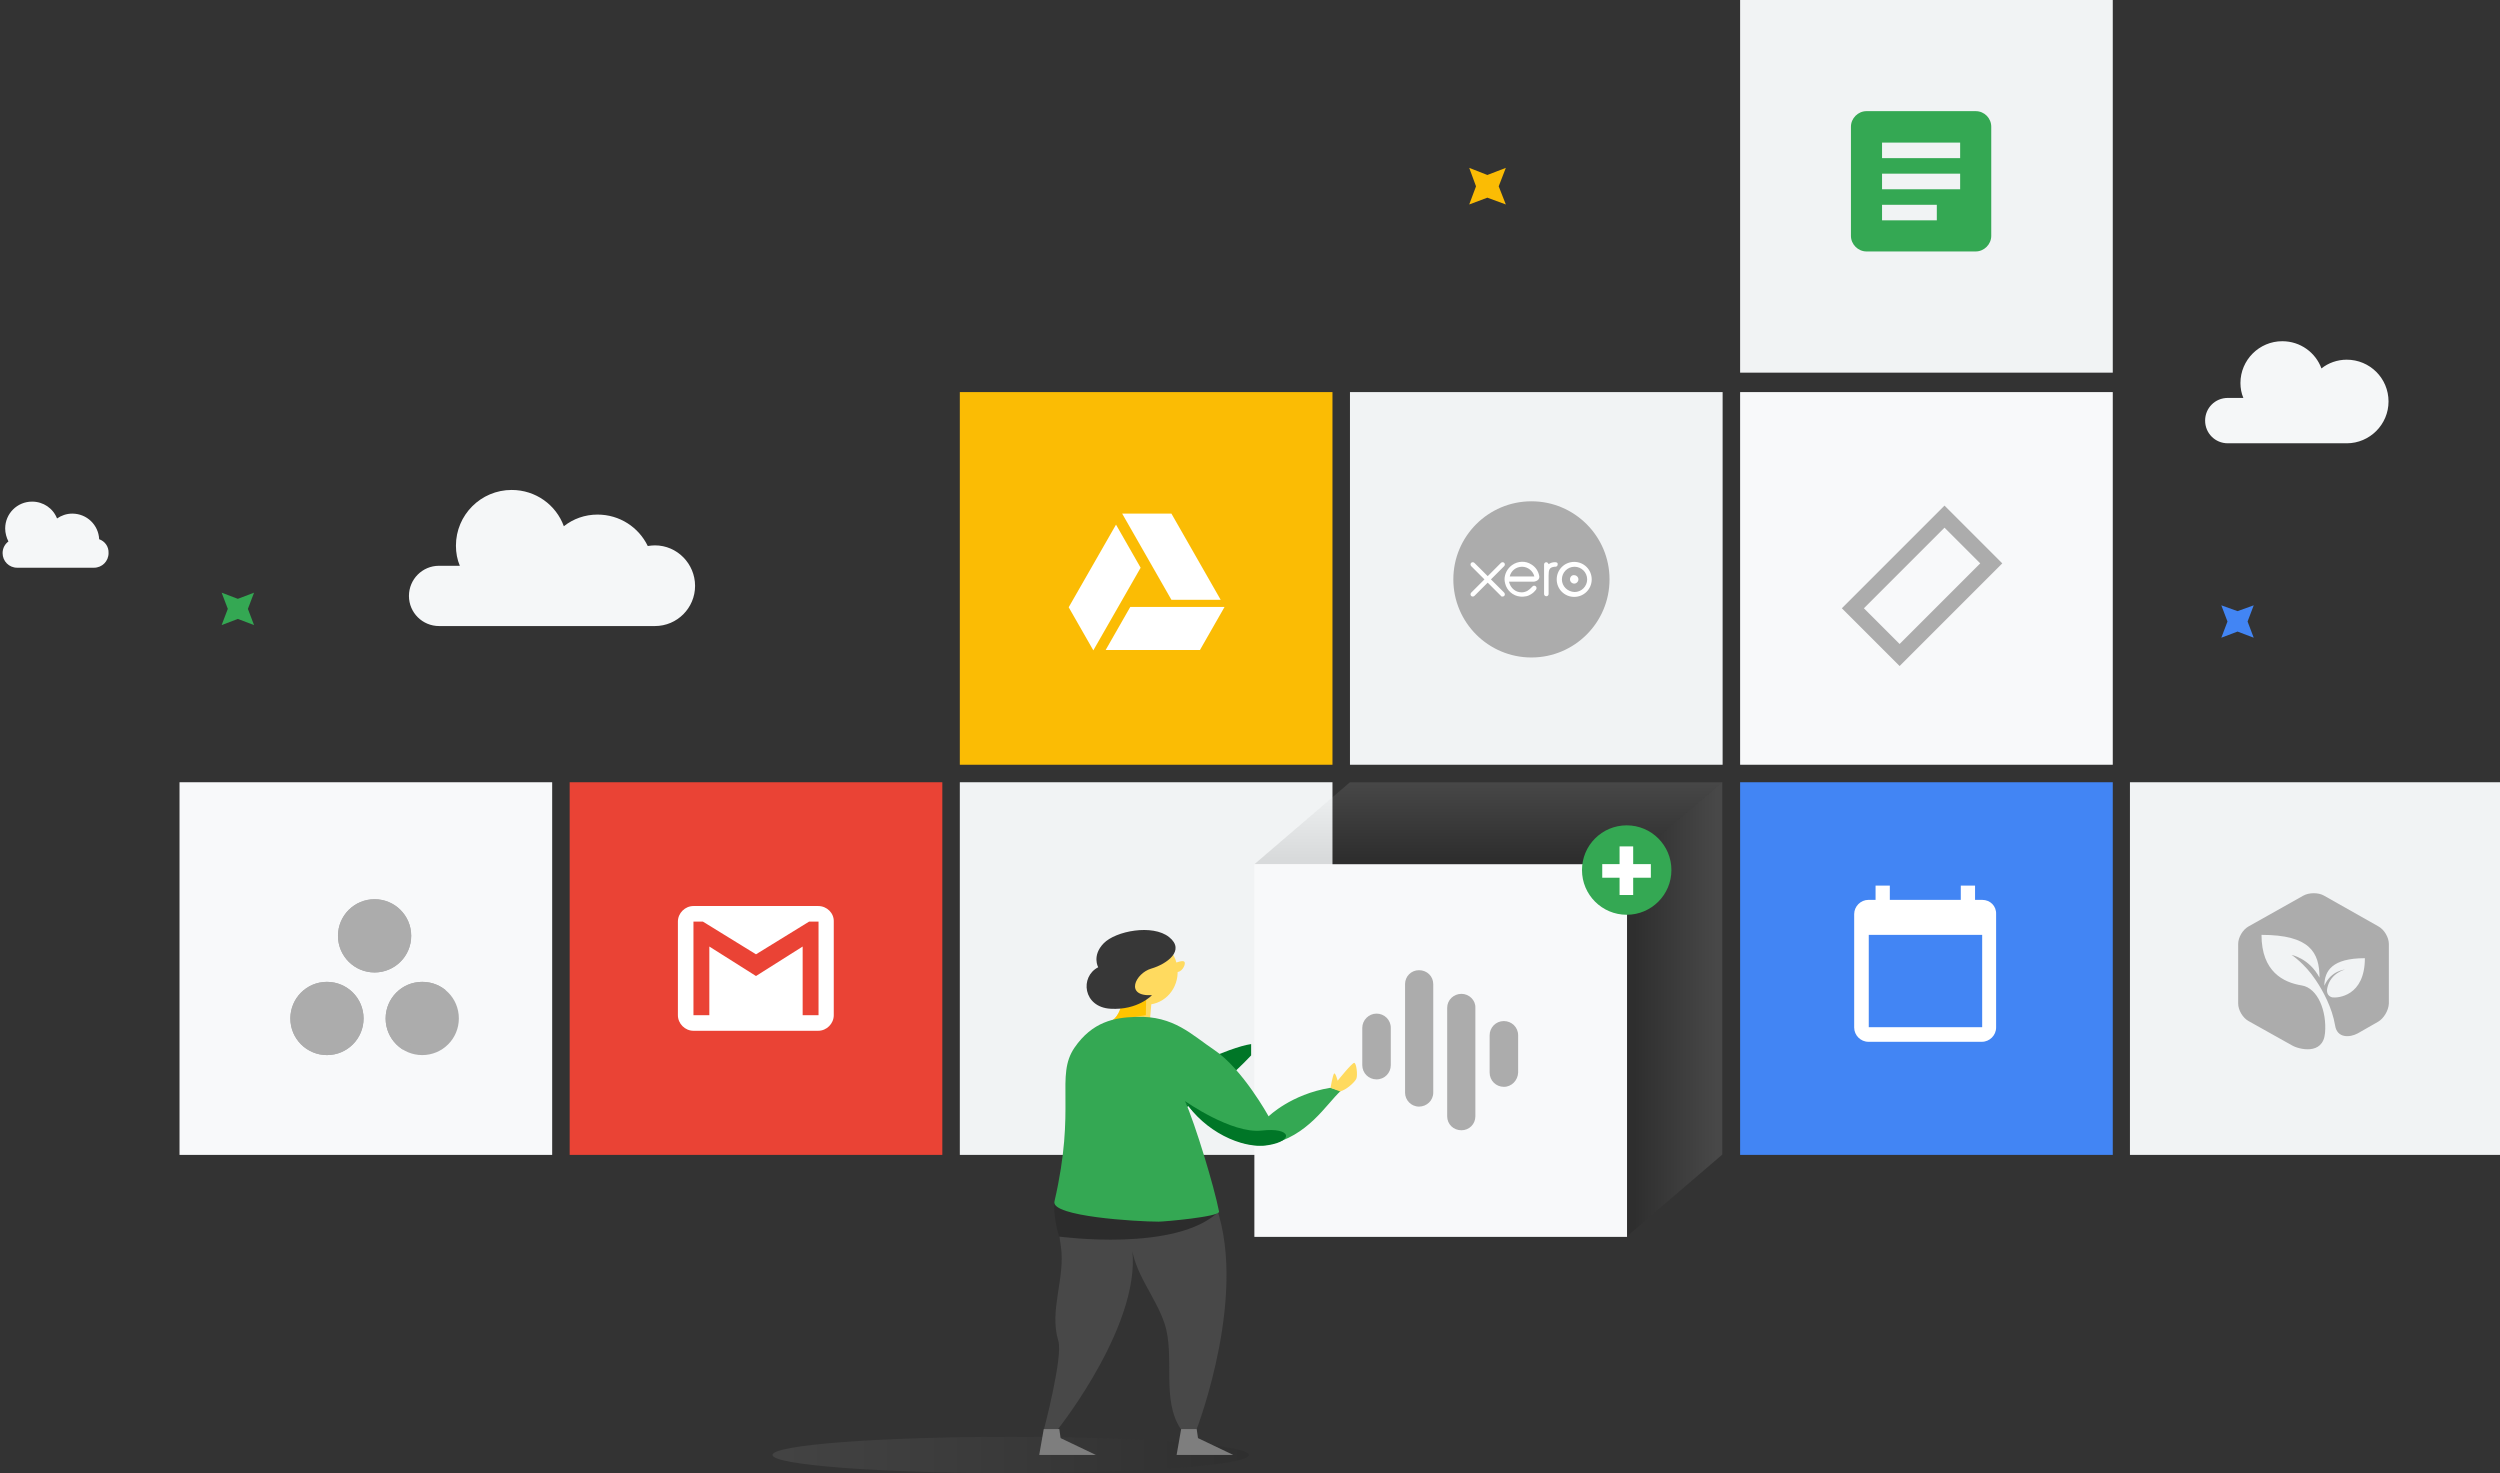 <?xml version="1.0" encoding="utf-8"?>
<!-- Generator: Adobe Illustrator 21.0.2, SVG Export Plug-In . SVG Version: 6.00 Build 0)  -->
<svg version="1.1" id="Layer_1" xmlns="http://www.w3.org/2000/svg" xmlns:xlink="http://www.w3.org/1999/xlink" x="0px" y="0px"
	 viewBox="0 0 771.5 454.6" style="enable-background:new 0 0 771.5 454.6;" xml:space="preserve">
<rect x="0" y="0" width="771.5" height="454.6" fill="#333333" stroke="none"/>
<style type="text/css">
	.st0{fill:#F1F3F4;}
	.st1{opacity:0.1;fill:url(#SVGID_1_);}
	.st2{opacity:0.1;fill:url(#SVGID_2_);}
	.st3{fill:#F8F9FA;}
	.st4{fill:#ACACAC;}
	.st5{fill:#34A853;}
	.st6{clip-path:url(#SVGID_4_);fill:#ACACAC;}
	.st7{fill:#4285F4;}
	.st8{opacity:8.000000e-02;fill:url(#SVGID_5_);}
	.st9{fill:#007627;}
	.st10{fill:#FFDA5F;}
	.st11{fill:#FFC400;}
	.st12{fill:#373737;}
	.st13{fill:#484848;}
	.st14{fill:#2C2C2C;}
	.st15{fill:#7E7E7E;}
	.st16{fill:none;}
	.st17{fill:#FFFFFF;}
	.st18{fill:#EA4335;}
	.st19{fill:#FBBC04;}
	.st20{fill:none;stroke:#ACACAC;stroke-width:4.815;stroke-miterlimit:10;}
	.st21{fill:#F5F7F8;}
</style>
<rect x="296.2" y="241.4" class="st0" width="115" height="115"/>
<rect x="416.6" y="121" class="st0" width="115" height="115"/>
<linearGradient id="SVGID_1_" gradientUnits="userSpaceOnUse" x1="459.305" y1="241.371" x2="459.305" y2="264.832">
	<stop  offset="0" style="stop-color:#FFFFFF"/>
	<stop  offset="1" style="stop-color:#000000"/>
</linearGradient>
<polygon class="st1" points="387.1,266.7 416.6,241.4 531.5,241.4 502,266.7 "/>
<linearGradient id="SVGID_2_" gradientUnits="userSpaceOnUse" x1="529.242" y1="311.496" x2="504.259" y2="311.496">
	<stop  offset="0" style="stop-color:#FFFFFF"/>
	<stop  offset="1" style="stop-color:#000000"/>
</linearGradient>
<polygon class="st2" points="502,381.6 531.5,356.3 531.5,241.4 502,266.7 "/>
<rect x="387.1" y="266.7" class="st3" width="115" height="115"/>
<g>
	<path class="st4" d="M464.1,335.4c-2.4,0-4.4-1.9-4.4-4.4v-11.5c0-2.4,1.9-4.4,4.4-4.4c2.4,0,4.4,1.9,4.4,4.4V331
		C468.4,333.4,466.5,335.4,464.1,335.4z"/>
	<path class="st4" d="M424.8,312.8c2.4,0,4.4,1.9,4.4,4.4v11.5c0,2.4-1.9,4.4-4.4,4.4c-2.4,0-4.4-1.9-4.4-4.4v-11.5
		C420.4,314.8,422.4,312.8,424.8,312.8z"/>
	<path class="st4" d="M437.9,341.5c2.4,0,4.4-1.9,4.4-4.3v-33.5c0-2.4-1.9-4.3-4.4-4.3c-2.4,0-4.3,1.9-4.3,4.3v33.5
		C433.6,339.5,435.5,341.5,437.9,341.5z"/>
	<path class="st4" d="M451,306.7c-2.4,0-4.4,1.9-4.4,4.3v33.5c0,2.4,1.9,4.3,4.4,4.3c2.4,0,4.3-1.9,4.3-4.3V311
		C455.4,308.7,453.4,306.7,451,306.7z"/>
</g>
<rect x="537" class="st0" width="115" height="115"/>
<g>
	<path class="st5" d="M609.7,34.3H576c-2.6,0-4.8,2.2-4.8,4.8v33.7c0,2.6,2.2,4.8,4.8,4.8h33.7c2.6,0,4.8-2.2,4.8-4.8V39.1
		C614.5,36.5,612.4,34.3,609.7,34.3z M604.9,48.8h-24.1v-4.8h24.1V48.8z M604.9,58.4h-24.1v-4.8h24.1V58.4z M597.7,68h-16.9v-4.8
		h16.9V68z"/>
</g>
<g>
	<rect x="55.4" y="241.4" class="st3" width="115" height="115"/>
	<g>
		<g>
			<defs>
				<path id="SVGID_3_" d="M126.9,288.8c0,6.3-5.1,11.3-11.3,11.3c-6.3,0-11.3-5.1-11.3-11.3c0-6.3,5.1-11.3,11.3-11.3
					C121.8,277.5,126.9,282.5,126.9,288.8z M100.9,303c-6.3,0-11.3,5.1-11.3,11.3c0,6.3,5.1,11.3,11.3,11.3
					c6.3,0,11.3-5.1,11.3-11.3C112.2,308,107.1,303,100.9,303z M130.3,303c-6.3,0-11.3,5.1-11.3,11.3c0,6.3,5.1,11.3,11.3,11.3
					c6.3,0,11.3-5.1,11.3-11.3C141.6,308,136.6,303,130.3,303z"/>
			</defs>
			<use xlink:href="#SVGID_3_"  style="overflow:visible;fill:#ACACAC;"/>
			<clipPath id="SVGID_4_">
				<use xlink:href="#SVGID_3_"  style="overflow:visible;"/>
			</clipPath>
			<ellipse class="st6" cx="109.6" cy="299.5" rx="28.5" ry="28.5"/>
		</g>
	</g>
</g>
<g>
	<rect x="537" y="121" class="st3" width="115" height="115"/>
</g>
<g>
	<rect x="537" y="241.4" class="st7" width="115" height="115"/>
</g>
<rect x="657.3" y="241.4" class="st0" width="115" height="115"/>
<linearGradient id="SVGID_5_" gradientUnits="userSpaceOnUse" x1="238.448" y1="449.035" x2="385.449" y2="449.035">
	<stop  offset="0" style="stop-color:#FFFFFF"/>
	<stop  offset="1" style="stop-color:#000000"/>
</linearGradient>
<ellipse class="st8" cx="311.9" cy="449" rx="73.5" ry="5.6"/>
<g>
	<path class="st9" d="M352.5,320c0,0,5.2,7,10,11.4c0,0,16.6-8.2,23.6-9.2v3.5c0,0-12.7,13.8-22.5,17"/>
	<path class="st10" d="M365.6,297c-0.3-1-2.8,0.2-3.8,0.4c-1,0.3-1.6,1.3-1.3,2.2c0.3,1,1.5,0,2.5,0.3
		C364.5,300.3,365.9,297.9,365.6,297z"/>
	<ellipse transform="matrix(0.97 -0.243 0.243 0.97 -62.228 94.874)" class="st10" cx="353.5" cy="299.7" rx="9.9" ry="10.4"/>
	<path class="st10" d="M355.7,305.2l-9.3-0.8c0,0,0.9,7.4-3,10.4c-3.9,3,11.3,2,11.3,2L355.7,305.2z"/>
	<path class="st11" d="M343.4,314.8c3.9-3,3-10.4,3-10.4s4.9,3,7.3,3.2c0,0,0,2.6-0.1,5.7L343.4,314.8z"/>
	<path class="st12" d="M355.5,307.1c0,0-4.3,4.7-12.8,4.2c-8.5-0.5-9.5-9.9-3.8-12.8c0,0-2-3.6,1.7-7.4s15.1-6,20.2-1.9
		c5.1,4.1-0.7,8.3-5.5,9.7C350.4,300.3,346.9,307.6,355.5,307.1z"/>
	<path class="st13" d="M326.5,441c0,0,27.1-34,22.6-57.4c0.7,9.2,7.5,16.4,10.3,24.9c3.3,10.1-1.1,23.5,5,32.5h4.9
		c0,0,16.8-43.5,5-71.2c-3.1-7.3-13.2-8.4-21-9.8c-7.2-1.3-20.1-4.3-24.9,2.4c-3.8,5.2-1.9,16-1,22.3c1.4,9.8-3.7,19.6-0.8,29.1
		c1.5,4.7-4.4,27.2-4.4,27.2H326.5z"/>
	<path class="st14" d="M326.8,381.6c0,0,36.3,5,49.4-7.8l-50.8-3.1C325.4,370.8,324.8,374.4,326.8,381.6z"/>
	<path class="st5" d="M413.8,336.6c-4.6,4.2-10.1,14.1-22.5,16.7c-8.9,1.8-21.9-7.3-25.6-13.5c3.2,7.2,9,26.4,10.5,34.1
		c0.3,1.6-17,3.1-18.6,3.1c-6.9,0-33.3-1.6-32.2-6.2c6.8-29.3,0.2-38.7,6.2-47.5c5.5-8,12.3-9.3,19-9.5c11.7-0.4,17.2,5.6,24.1,10.2
		c8.7,5.8,16.8,20.5,16.8,20.5s6.9-6.8,19-8.8L413.8,336.6z"/>
	<polygon class="st15" points="364.5,441 363.1,449 380.6,449 369.7,443.8 369.3,441 	"/>
	<polygon class="st15" points="322.1,441 320.7,449 338.2,449 327.3,443.8 326.9,441 	"/>
	<path class="st10" d="M410.6,335.7c0,0,0.7-4,1.1-4.4c0.4-0.4,1.1,2.2,1.1,2.2s4.4-5.5,5.1-5.5c0.7,0,1.1,3.7,0.7,4.8
		c-0.4,1.1-3.3,3.7-5.1,4L410.6,335.7z"/>
</g>
<path class="st16" d="M527.3,164.9h14.4v14.4h-14.4V164.9z"/>
<g>
	<path class="st4" d="M472.6,202.9c13.3,0,24.1-10.8,24.1-24.1c0-13.3-10.8-24.1-24.1-24.1c-13.3,0-24.1,10.8-24.1,24.1
		C448.5,192.1,459.3,202.9,472.6,202.9L472.6,202.9z"/>
	<path class="st17" d="M460.1,178.8l4.1-4.1c0.1-0.1,0.2-0.3,0.2-0.5c0-0.4-0.3-0.7-0.7-0.7c-0.2,0-0.4,0.1-0.5,0.2
		c0,0-4.1,4.1-4.1,4.1l-4.1-4.1c-0.1-0.1-0.3-0.2-0.5-0.2c-0.4,0-0.7,0.3-0.7,0.7c0,0.2,0.1,0.4,0.2,0.5l4.1,4.1l-4.1,4.1
		c-0.1,0.1-0.2,0.3-0.2,0.5c0,0.4,0.3,0.7,0.7,0.7c0.2,0,0.4-0.1,0.5-0.2l4.1-4.1l4.1,4.1c0.1,0.2,0.3,0.2,0.5,0.2
		c0.4,0,0.7-0.3,0.7-0.7c0-0.2-0.1-0.4-0.2-0.5L460.1,178.8L460.1,178.8z"/>
	<path class="st17" d="M484.5,178.8c0,0.7,0.6,1.3,1.3,1.3c0.7,0,1.3-0.6,1.3-1.3c0-0.7-0.6-1.3-1.3-1.3
		C485.1,177.4,484.5,178,484.5,178.8L484.5,178.8z"/>
	<path class="st17" d="M480.4,178.8c0,3,2.4,5.4,5.4,5.4s5.4-2.4,5.4-5.4c0-3-2.4-5.4-5.4-5.4S480.4,175.8,480.4,178.8L480.4,178.8z
		 M482,178.8c0-2.1,1.7-3.9,3.9-3.9c2.1,0,3.9,1.7,3.9,3.9c0,2.1-1.7,3.9-3.9,3.9C483.7,182.6,482,180.9,482,178.8L482,178.8z"/>
	<path class="st17" d="M480,173.5l-0.2,0c-0.7,0-1.3,0.2-1.9,0.6c-0.1-0.3-0.4-0.6-0.7-0.6c-0.4,0-0.7,0.3-0.7,0.7c0,0,0,9.1,0,9.1
		c0,0.4,0.3,0.7,0.7,0.7c0.4,0,0.7-0.3,0.7-0.7l0-5.6c0-1.9,0.2-2.6,1.8-2.8c0.1,0,0.3,0,0.3,0c0.4,0,0.7-0.3,0.7-0.7
		C480.8,173.8,480.5,173.5,480,173.5L480,173.5z"/>
	<path class="st17" d="M475,177.7c-0.3-1.5-1.1-2.7-2.4-3.5c-1.8-1.2-4.2-1.1-6,0.2c-1.4,1-2.3,2.7-2.3,4.4c0,0.4,0.1,0.9,0.2,1.3
		c0.5,2.1,2.4,3.8,4.6,4c0.7,0.1,1.3,0,1.9-0.1c0.6-0.1,1.1-0.4,1.6-0.7c0.5-0.3,1-0.8,1.4-1.3c0,0,0,0,0,0c0.3-0.4,0.2-0.9-0.1-1.1
		c-0.3-0.2-0.7-0.3-1.1,0.2c-0.1,0.1-0.2,0.2-0.3,0.3c-0.3,0.3-0.6,0.6-1.1,0.9c-0.5,0.3-1.2,0.5-1.8,0.5c-2.1,0-3.3-1.5-3.7-2.6
		c-0.1-0.2-0.1-0.4-0.2-0.6c0,0,0-0.1,0-0.1c0.4,0,7.7,0,7.7,0C474.6,179.3,475.2,178.6,475,177.7L475,177.7z M465.9,177.9
		C465.9,177.9,465.9,177.8,465.9,177.9c0.4-1.8,2-3,3.8-3c1.8,0,3.4,1.3,3.8,3H465.9L465.9,177.9z"/>
</g>
<g>
	<path class="st4" d="M733.9,315.3c0,0-3.9,2.2-6.3,3.6c-2.4,1.3-6.4,1.6-7-2.5c-0.9-5.4-3.7-10.6-6-14c-3.4-5.1-7.4-7.7-7.4-7.7
		s5.4,1,8.6,7c0-7.8-3-13.2-17.9-13.2c0,11.4,6.8,14.7,12.4,15.6c5,0.8,7.8,8,7.2,14.7c-0.6,7-8.2,5-10.2,3.8
		c-2.1-1.2-13.4-7.5-13.4-7.5c-1.8-1-3.2-3.4-3.2-5.4v-18.4c0-2,1.4-4.4,3.2-5.4l16.9-9.5c1.8-1,4.7-1,6.4,0l16.8,9.5
		c1.8,1,3.2,3.4,3.2,5.4v18.4C737.1,311.9,735.6,314.3,733.9,315.3 M717.3,304.2c2-4.7,6.4-5,6.4-5s-4.5,1-5.5,5.7
		c-0.4,1.8,0.6,2.7,1.6,2.9c1.6,0.2,10-0.3,10-12.1C719.7,295.7,717.3,299.6,717.3,304.2"/>
</g>
<path class="st17" d="M611.7,277.7h-2.2v-4.4h-4.4v4.4h-21.9v-4.4h-4.4v4.4h-2.2c-2.4,0-4.4,2-4.4,4.4v35c0,2.4,2,4.4,4.4,4.4h35
	c2.4,0,4.4-2,4.4-4.4v-35C616.1,279.6,614.2,277.7,611.7,277.7z M611.7,317h-35v-28.5h35V317z"/>
<g>
	<g>
		<rect x="175.8" y="241.4" class="st18" width="115" height="115"/>
	</g>
	<path class="st17" d="M252.5,279.6H214c-2.6,0-4.8,2.2-4.8,4.8v28.9c0,2.6,2.2,4.8,4.8,4.8h38.5c2.6,0,4.8-2.2,4.8-4.8v-28.9
		C257.4,281.8,255.2,279.6,252.5,279.6z M252.5,313.3h-4.8v-21.2l-14.4,9.1l-14.4-9.1v21.2H214v-28.9h2.9l16.4,10.1l16.4-10.1h2.9
		V313.3z"/>
</g>
<rect x="296.2" y="121" class="st19" width="115" height="115"/>
<path class="st17" d="M376.7,185.1l-15.2-26.6h-15.2v0l15.2,26.6H376.7z M348.8,187.3l-7.6,13.3h29.1l7.6-13.3H348.8z M344.4,161.9
	l-14.6,25.5l7.6,13.3l14.6-25.5C352,175.2,344.4,161.9,344.4,161.9z"/>
<rect x="583" y="160.9" transform="matrix(0.707 0.707 -0.707 0.707 301.654 -366.502)" class="st20" width="20.4" height="40"/>
<g>
	<circle class="st5" cx="502" cy="268.5" r="13.8"/>
	<g>
		<rect x="499.8" y="261.2" class="st17" width="4.2" height="15"/>
		
			<rect x="499.8" y="261.2" transform="matrix(-1.836970e-16 1 -1 -1.836970e-16 770.651 -233.133)" class="st17" width="4.2" height="15"/>
	</g>
</g>
<polygon class="st5" points="78.4,192.9 76.5,187.9 78.4,182.9 73.4,184.8 68.4,182.9 70.3,187.9 68.4,192.9 73.4,191 "/>
<polygon class="st19" points="464.7,63.1 462.5,57.5 464.7,51.8 459,54 453.4,51.8 455.5,57.5 453.4,63.1 459,61 "/>
<g>
	<polygon class="st7" points="695.5,196.8 693.6,191.8 695.5,186.8 690.5,188.6 685.5,186.8 687.4,191.8 685.5,196.8 690.5,194.9 	
		"/>
</g>
<path class="st9" d="M365.7,339.8c0,0,14.3,10.1,23.6,9.1c9.2-1.1,10.2,3.2,2,4.5S371.5,348.9,365.7,339.8z"/>
<g>
	<path class="st21" d="M202.1,168.3c-0.7,0-1.5,0.1-2.2,0.2c-2.8-5.8-8.7-9.7-15.5-9.7c-3.9,0-7.5,1.3-10.4,3.6
		c-2.4-6.6-8.7-11.2-16.1-11.2c-9.5,0-17.2,7.7-17.2,17.2c0,2.2,0.4,4.3,1.2,6.2h-6.4c-5.2,0-9.3,4.2-9.3,9.3c0,5.2,4.2,9.3,9.3,9.3
		h66.6c6.9,0,12.4-5.6,12.4-12.4S209,168.3,202.1,168.3z"/>
</g>
<g>
	<path class="st21" d="M724.2,111c-2.9,0-5.7,1-7.8,2.7c-1.8-4.9-6.5-8.4-12.1-8.4c-7.1,0-12.9,5.8-12.9,12.9c0,1.6,0.3,3.2,0.9,4.6
		h-4.8c-3.9,0-7,3.1-7,7c0,3.9,3.1,7,7,7h36.7c7.1,0,12.9-5.8,12.9-12.9C737.1,116.7,731.3,111,724.2,111z"/>
</g>
<g>
	<path class="st21" d="M30.6,166.4c-0.2-4.4-3.8-7.9-8.3-7.9c-1.8,0-3.4,0.6-4.7,1.5c-1.2-3.1-4.2-5.2-7.7-5.2
		c-4.6,0-8.3,3.7-8.3,8.3c0,1.4,0.4,2.8,1,4c-1.1,0.8-1.8,2.1-1.8,3.6c0,2.5,2,4.5,4.5,4.5h23.7c2.5,0,4.5-2,4.5-4.5
		C33.6,168.6,32.3,167,30.6,166.4z"/>
</g>
</svg>
